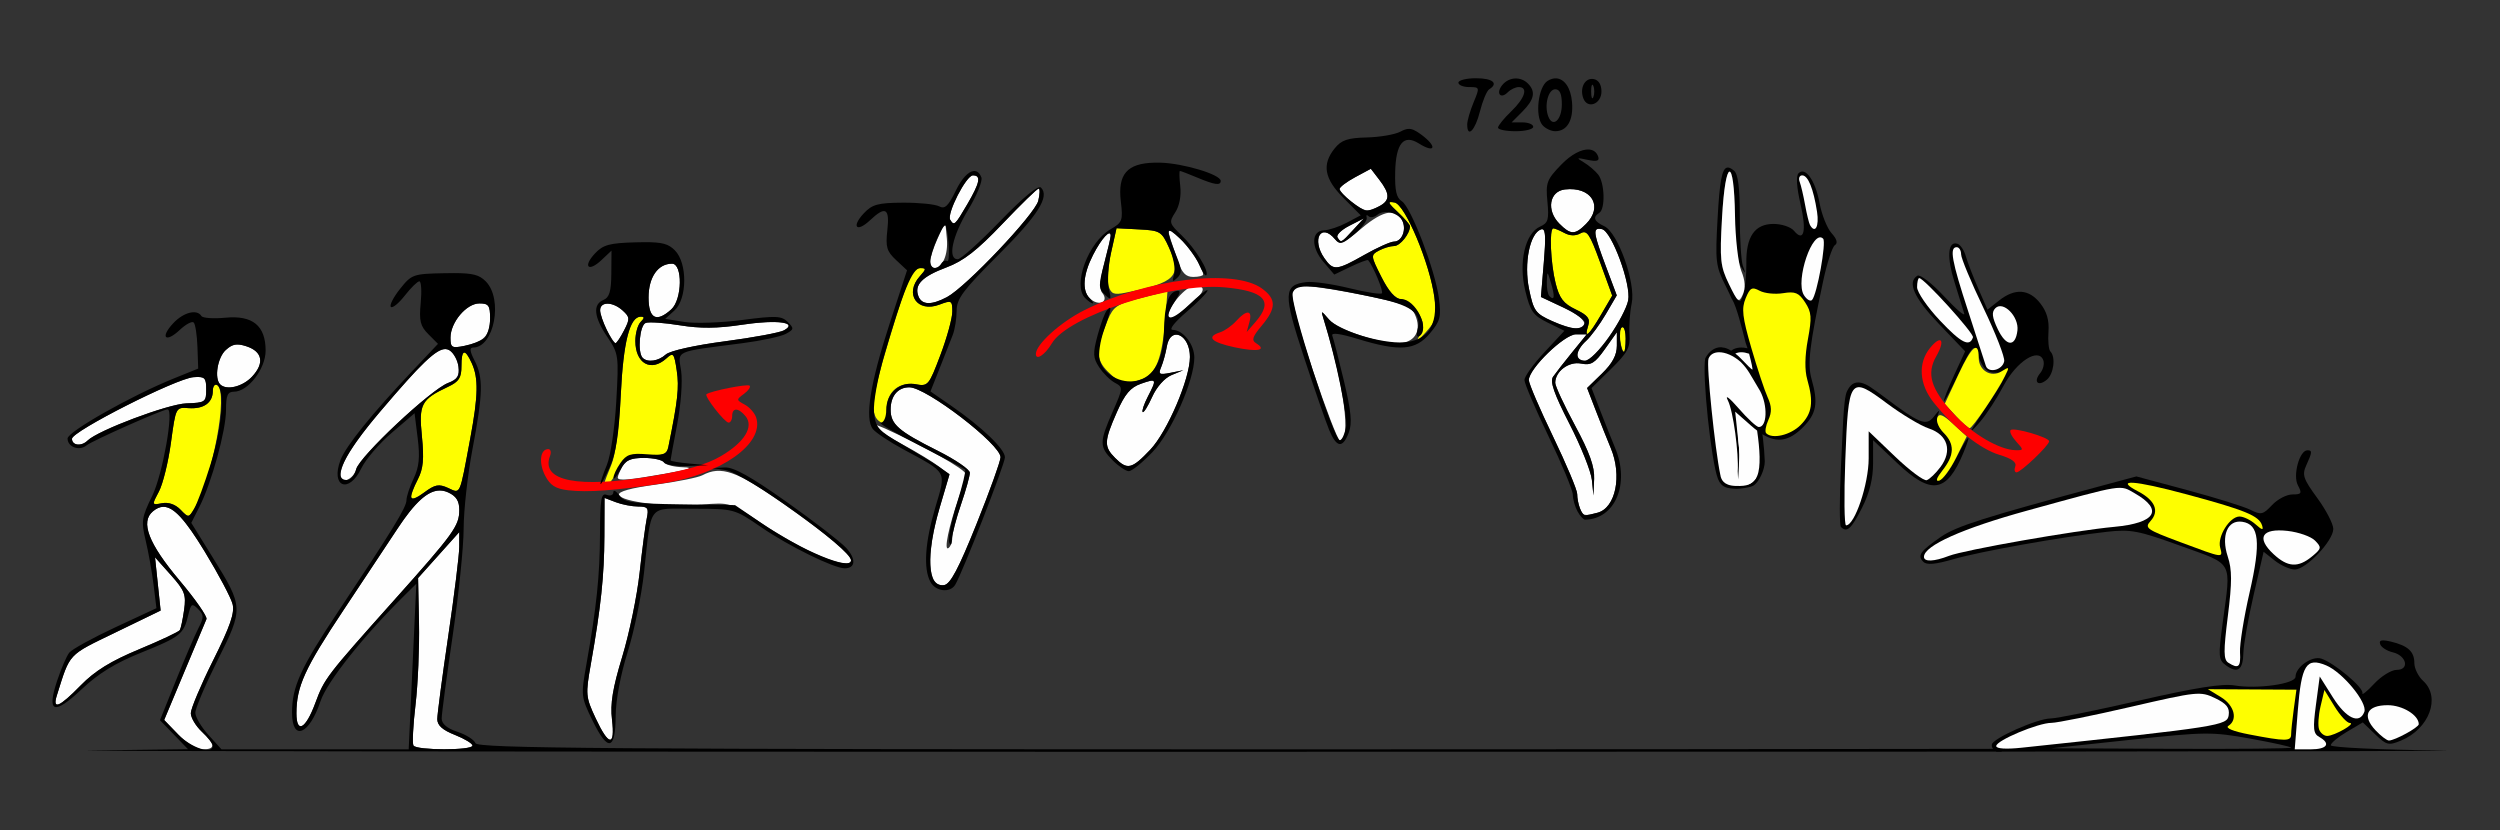 <?xml version="1.0" encoding="UTF-8" standalone="no"?>
<!-- Created with Inkscape (http://www.inkscape.org/) -->

<svg
   xmlns:dc="http://purl.org/dc/elements/1.1/"
   xmlns:cc="http://creativecommons.org/ns#"
   xmlns:rdf="http://www.w3.org/1999/02/22-rdf-syntax-ns#"
   xmlns:svg="http://www.w3.org/2000/svg"
   xmlns="http://www.w3.org/2000/svg"
   xmlns:sodipodi="http://sodipodi.sourceforge.net/DTD/sodipodi-0.dtd"
   xmlns:inkscape="http://www.inkscape.org/namespaces/inkscape"
   id="svg3592"
   version="1.1"
   inkscape:version="0.91 r13725"
   width="530.841"
   height="176.25"
   viewBox="0 0 530.841 176.25"
   sodipodi:docname="fx141503.svg">
  <rect x="0" y="0" width="530.841" height="176.25" fill="#333333" stroke="none"/>
  <defs
     id="defs3596" />
  <sodipodi:namedview
     pagecolor="#b9b9b9"
     bordercolor="#666666"
     borderopacity="1"
     objecttolerance="10"
     gridtolerance="10"
     guidetolerance="10"
     inkscape:pageopacity="0"
     inkscape:pageshadow="2"
     inkscape:window-width="1183"
     inkscape:window-height="949"
     id="namedview3594"
     showgrid="false"
     inkscape:zoom="1.0850704"
     inkscape:cx="304.84392"
     inkscape:cy="-16.860825"
     inkscape:window-x="0"
     inkscape:window-y="0"
     inkscape:window-maximized="0"
     inkscape:current-layer="svg3592" />
  <g
     id="g4316"
     transform="translate(-16.335,-1.689482e-4)">
    <path
       sodipodi:nodetypes="csscccccccsccscccscccscssssssssssccsscsscssc"
       inkscape:connector-curvature="0"
       id="path4302"
       d="m 383.098,35.58 c -1.163,0.183 -1.622,3.093 -2.049,10.652 -0.528,9.352 -0.416,10.291 1.727,14.533 0.536,1.061 0.946,1.944 1.295,2.742 0.012,0.016 0.037,0.029 0.047,0.045 0.961,1.498 2.193,6.541 2.879,9.236 0.137,0.375 0.271,0.769 0.398,1.168 -0.26,-0.06 -0.519,-0.109 -0.773,-0.135 -0.003,-2.56e-4 -0.005,-0.002 -0.008,-0.002 l -0.002,0 c -0.193,-0.019 -0.384,-0.028 -0.574,-0.025 -0.569,0.007 -1.121,0.116 -1.621,0.357 -0.177,0.085 -0.343,0.19 -0.5,0.309 -0.671,-0.404 -1.303,-0.66 -1.738,-0.66 -0.091,0 -0.201,-0.027 -0.314,-0.061 -0.018,-6.4e-4 -0.049,-0.005 -0.066,-0.006 -1.35,-0.039 -2.623,0.88 -3.377,2.361 -0.691,3.305 1.245,21.984 2.709,25.615 0.754,1.87 1.971,2.003 3.968,2.088 0.891,-0.026 2.504,-0.214 3.433,-0.618 1.304,-0.669 2.558,-3.532 2.528,-5.226 -0.047,-1.483 -0.191,-3.215 -0.398,-4.949 -0.032,-0.27 -0.076,-0.531 -0.111,-0.801 3.16,1.939 5.712,1.445 8.607,-1.459 2.887,-2.896 3.292,-5.151 1.842,-10.225 -0.916,-3.203 -0.449,-7.162 2.447,-20.783 0.822,-3.867 1.948,-7.322 2.502,-7.678 0.666,-0.427 0.426,-1.289 -0.707,-2.545 -0.942,-1.044 -2.086,-3.908 -2.543,-6.363 -0.9,-4.832 -3.02,-7.833 -4.48,-6.344 -0.551,0.562 -0.391,2.995 0.428,6.51 1.341,5.753 0.728,8.246 -1.396,5.678 -0.658,-0.795 -2.608,-1.445 -4.332,-1.445 -4.006,0 -5.874,2.731 -5.773,8.438 0.041,2.32 -0.255,5.251 -0.656,6.514 -0.699,2.199 -0.824,2.114 -2.9,-1.984 -2.001,-3.95 -2.124,-5.054 -1.604,-14.279 0.725,-12.847 2.589,-13.176 2.68,-0.473 0.038,5.384 0.522,9.569 1.238,10.703 1.17,1.854 1.172,1.854 0.508,-0.012 -0.367,-1.031 -0.662,-5.77 -0.656,-10.531 0.007,-6.066 -0.362,-8.967 -1.232,-9.691 -0.568,-0.473 -1.034,-0.715 -1.422,-0.654 z"
       style="fill:#000000" />
    <path
       inkscape:connector-curvature="0"
       id="path4300"
       d="m 431.631,51.686 c -1.722,-0.17 -1.873,3.167 -0.303,8.168 0.913,2.909 1.847,5.924 2.076,6.697 0.229,0.773 -1.684,-0.854 -4.254,-3.615 -2.569,-2.762 -5.125,-4.741 -5.678,-4.398 -2.219,1.375 -0.732,4.709 4.564,10.242 l 5.568,5.818 -2.299,4.975 c -1.264,2.737 -2.261,5.25 -2.217,5.586 0.044,0.336 1.485,-2.342 3.201,-5.951 2.493,-5.242 3.242,-6.185 3.725,-4.688 1.159,3.594 2.13,4.685 4.098,4.611 2.653,-0.1 2.531,0.474 -1.326,6.223 -1.819,2.711 -3.546,5.389 -3.84,5.953 -0.294,0.564 0.547,-0.24 1.869,-1.787 1.323,-1.547 3.546,-4.963 4.941,-7.592 2.735,-5.153 7.4,-8.173 8.438,-5.461 0.285,0.746 -0.01,1.994 -0.654,2.773 -1.528,1.846 -0.435,2.925 1.408,1.391 1.471,-1.225 1.929,-4.825 0.762,-5.996 -0.365,-0.366 -0.549,-2.245 -0.41,-4.176 0.176,-2.449 -0.351,-4.279 -1.742,-6.053 -2.394,-3.053 -5.374,-3.257 -8.744,-0.598 l -2.465,1.945 -1.973,-4.523 c -1.085,-2.488 -2.264,-5.551 -2.619,-6.807 -0.355,-1.255 -1.147,-2.451 -1.762,-2.656 -0.129,-0.043 -0.25,-0.071 -0.365,-0.082 z"
       style="fill:#000000" />
    <path
       inkscape:connector-curvature="0"
       id="path4298"
       d="m 411.059,81.213 c -1.459,-0.096 -2.11,1.031 -2.521,1.826 -0.432,0.836 -0.642,3.13 -0.83,6.162 l -0.482,10.094 c -0.315,6.608 -0.309,12.28 0.014,12.604 1.263,1.267 2.202,0.413 4.465,-4.066 1.613,-3.193 2.354,-6.183 2.354,-9.512 l 0,-4.855 5.084,4.824 c 7.286,6.912 10.568,6.392 14.137,-2.242 1.925,-4.658 0.984,-3.838 -1.738,1.514 -1.134,2.229 -2.667,4.241 -3.406,4.471 -0.877,0.273 -0.633,-0.488 0.701,-2.189 2.534,-3.231 2.592,-5.557 0.197,-7.959 -1.127,-1.131 -1.626,-2.502 -1.277,-3.516 0.511,-1.484 0.426,-1.473 -0.795,0.098 -1.618,2.081 -2.999,1.529 -10.65,-4.256 -1.116,-0.844 -2.181,-1.592 -3.111,-2.211 -0.859,-0.511 -1.565,-0.747 -2.139,-0.785 z"
       style="fill:#000000" />
    <path
       inkscape:connector-curvature="0"
       id="path4291"
       d="m 506.281,95.613 c -1.676,0 -3.135,5.337 -2.027,7.414 0.924,1.731 0.789,1.961 -1.16,1.961 -1.214,0 -3.157,1.014 -4.318,2.254 -1.919,2.049 -2.338,2.141 -4.602,1.006 -1.37,-0.687 -7.377,-2.563 -13.35,-4.168 l -10.859,-2.918 -6.898,1.855 c -25.573,6.877 -31.36,8.716 -34.666,11.014 -4.371,3.038 -4.996,3.933 -3.676,5.258 0.724,0.726 2.542,0.567 6.414,-0.559 5.661,-1.646 22.903,-4.721 32.553,-5.807 5.084,-0.572 6.661,-0.273 15.643,2.979 11.425,4.136 10.756,2.921 8.963,16.287 -0.965,7.191 -0.911,7.913 0.664,9.068 2.495,1.83 3.647,1.024 3.725,-2.602 0.038,-1.76 1.02,-7.317 2.182,-12.348 l 2.111,-9.146 2.385,1.881 c 1.311,1.035 3.223,1.883 4.25,1.883 2.385,0 8.162,-6.096 8.162,-8.613 0,-1.054 -1.528,-4.006 -3.395,-6.557 -2.988,-4.084 -3.267,-4.915 -2.336,-6.965 1.273,-2.803 1.301,-3.178 0.236,-3.178 z"
       style="fill:#000000" />
    <path
       style="fill:#000000"
       d="M 506.014 135.973 C 505.385 135.979 505.213 136.239 505.393 136.779 C 505.61 137.432 506.805 138.207 508.049 138.502 C 511.016 139.205 511.702 142.238 508.895 142.238 C 507.778 142.238 505.621 143.571 504.102 145.203 C 502.582 146.835 501.468 147.726 501.625 147.184 C 501.956 146.039 495.611 140.715 492.881 139.846 C 490.888 139.211 487.424 141.659 487.424 143.701 C 487.424 145.203 479.311 146.362 474.504 145.547 C 471.9 145.106 466.259 145.996 454.268 148.742 C 445.124 150.836 436.659 152.551 435.457 152.551 C 432.595 152.551 422.938 156.849 422.938 158.123 C 422.915 158.238 422.825 159.047 423.961 159.596 C 484.213 159.553 528.216 159.466 518.029 159.348 C 505.307 159.2 494.9 158.708 494.9 158.252 C 494.9 157.796 496.432 156.516 498.305 155.408 L 501.709 153.393 L 504.334 155.916 C 506.758 158.246 507.18 158.347 509.84 157.242 C 515.832 154.753 518.321 148.027 514.525 144.582 C 513.497 143.649 512.654 141.947 512.654 140.801 C 512.654 138.344 511.303 137.107 507.658 136.232 C 506.931 136.058 506.391 135.969 506.014 135.973 z M 468.018 155.773 C 471.367 155.741 473.747 156.105 477.844 156.842 C 482.598 157.696 486.488 158.557 486.488 158.754 C 486.488 158.951 475.028 159.06 461.021 158.998 L 435.555 158.885 L 452.377 157.088 C 460.35 156.236 464.668 155.806 468.018 155.773 z "
       transform="translate(16.335,1.689482e-4)"
       id="path4259" />
    <path
       sodipodi:nodetypes="scsscscccsccc"
       inkscape:connector-curvature="0"
       id="path4222"
       d="m 386.053,74.795 c -0.47,0.006 -0.893,0.102 -1.25,0.285 0.421,0.324 0.833,0.675 1.197,1.064 1.207,1.289 2.298,2.344 2.424,2.344 0.123,0 -0.192,-1.52 -0.693,-3.383 -0.593,-0.201 -1.164,-0.317 -1.678,-0.311 z m -1.279,12.615 0.969,9.11 c 0.173,1.684 0.186,3.253 0.104,4.858 -0.166,2.181 2.646,1.928 3.599,-0.309 0.818,-1.92 0.556,-5.714 -0.011,-9.636 -0.394,-0.297 -0.795,-0.618 -1.211,-0.984 z"
       style="fill:#fefefe" />
    <path
       sodipodi:nodetypes="scssssssssssscsscccccssscccsscssssssccsssssssssscccsssssssscssssssssssssssssssscsssssscssscsssscssssscsscssssssscssssssssssssssssscssssssssssssscsssssssssssssssssssssssscsssssssssssssssssssscssssssssssscssscsccsscsssssssssscsssssssssssscsssssssssscsscsscc"
       style="fill:#fefefe"
       d="m 54.204,155.996 -3.012,-3.117 4.285,-10.242 c 2.357,-5.633 4.469,-10.664 4.693,-11.18 0.225,-0.516 -2.351,-4.216 -5.724,-8.223 -6.585,-7.823 -8.35,-12.407 -5.645,-14.659 2.938,-2.446 5.535,-0.428 11.013,8.559 2.916,4.784 5.576,9.803 5.912,11.153 0.462,1.861 -0.537,4.746 -4.133,11.936 -2.609,5.215 -4.743,10.259 -4.743,11.21 0,0.951 1.051,2.719 2.336,3.93 2.905,2.738 2.955,3.75 0.183,3.75 -1.212,0 -3.469,-1.362 -5.165,-3.117 z m 49.922,2.311 c -0.273,-0.443 -0.076,-4.346 0.439,-8.672 0.514,-4.326 0.847,-12.149 0.74,-17.384 l -0.195,-9.518 4.375,-4.881 4.375,-4.881 -0.008,3.148 c -0.005,1.732 -1.056,10.247 -2.336,18.924 -1.281,8.677 -2.328,16.621 -2.328,17.654 0,1.321 1.11,2.315 3.738,3.351 2.056,0.81 3.738,1.831 3.738,2.268 0,1.045 -11.891,1.035 -12.536,-0.011 z m 38.682,-5.804 c -2.111,-4.521 -2.157,-5.04 -1.016,-11.484 2.129,-12.019 2.845,-18.776 2.877,-27.117 l 0.031,-8.18 2.397,0.914 c 1.319,0.503 3.455,0.914 4.747,0.914 2.07,0 2.286,0.307 1.815,2.578 -0.294,1.418 -0.974,6.586 -1.51,11.484 -0.536,4.898 -2.194,12.914 -3.684,17.812 -2.046,6.727 -2.579,9.996 -2.181,13.359 0.689,5.812 -0.683,5.701 -3.476,-0.282 z M 79.279,151.451 c 0,-5.665 1.764,-9.534 9.968,-21.869 4.459,-6.703 9.612,-14.474 11.452,-17.269 4.569,-6.939 7.686,-9.179 10.795,-7.758 1.709,0.781 2.363,1.807 2.363,3.704 0,3.411 -1.111,4.948 -13.972,19.334 -14.285,15.979 -14.673,16.486 -16.606,21.708 -2.045,5.525 -4.001,6.576 -4.001,2.15 z m -50.864,-3.822 c 2.851,-9.058 2.224,-8.386 12.421,-13.329 l 9.607,-4.657 -0.596,-5.655 -0.596,-5.655 3.347,3.75 c 2.957,3.313 3.287,4.177 2.83,7.411 -0.284,2.013 -0.696,3.95 -0.914,4.304 -0.218,0.354 -4.112,2.189 -8.652,4.077 -6.008,2.498 -9.379,4.58 -12.381,7.649 -4.565,4.666 -6.069,5.292 -5.067,2.107 z M 214.445,122.992 c -1.11,-2.901 -0.588,-8.426 1.447,-15.311 l 2.039,-6.901 -2.27,-1.744 c -1.248,-0.959 -4.674,-3.039 -7.612,-4.621 -5.579,-3.005 -8.325,-5.483 -3.807,-3.436 8.477,3.842 17.093,8.695 17.093,9.628 0,0.596 -0.651,2.929 -1.446,5.185 -2.077,5.89 -3.177,11.213 -2.191,10.602 0.458,-0.284 0.834,-1.27 0.834,-2.19 0,-0.92 0.841,-4.125 1.869,-7.123 1.028,-2.997 1.869,-6.011 1.869,-6.697 0,-0.686 -3.049,-2.776 -6.776,-4.645 -8.424,-4.223 -10.047,-5.641 -10.047,-8.772 0,-2.902 1.537,-4.73 3.977,-4.73 3.598,0 19.408,12.136 19.362,14.863 -0.014,0.849 -2.314,7.239 -5.111,14.2 -3.799,9.456 -5.535,12.728 -6.865,12.94 -0.985,0.157 -2.041,-0.4 -2.365,-1.249 z m -25.593,-5.659 c -2.702,-1.238 -7.736,-4.151 -11.186,-6.473 -6.189,-4.165 -6.356,-4.215 -12.377,-3.711 -7.208,0.603 -17.016,-0.557 -17.518,-2.073 -0.23,-0.694 2.528,-1.459 7.867,-2.183 4.522,-0.613 8.951,-1.503 9.844,-1.979 3.923,-2.089 7.284,-0.928 16.895,5.837 9.936,6.994 14.66,10.933 14.66,12.224 0,1.313 -3.085,0.694 -8.184,-1.643 z m 162.957,-9.39 c -0.312,-0.816 -0.571,-2.187 -0.576,-3.047 -0.005,-0.86 -2.318,-6.357 -5.14,-12.216 -2.822,-5.858 -5.132,-11.247 -5.132,-11.974 0,-2.402 7.536,-9.718 10.011,-9.718 l 2.296,0 -3.116,3.832 c -1.714,2.108 -3.536,4.445 -4.05,5.194 -0.689,1.003 0.232,3.635 3.496,9.996 2.437,4.749 4.577,10.111 4.757,11.916 l 0.327,3.281 0.15,-3.525 c 0.11,-2.585 -0.972,-5.604 -4.056,-11.327 -2.313,-4.291 -4.206,-8.367 -4.206,-9.058 0,-2.461 2.901,-4.618 5.509,-4.095 2.089,0.419 2.91,-0.083 5.035,-3.08 l 2.54,-3.581 0,2.852 c 0,2.009 -0.933,3.759 -3.159,5.923 l -3.159,3.071 1.872,4.847 c 1.03,2.666 2.451,6.232 3.159,7.926 2.437,5.83 1.04,12.671 -2.799,13.704 -2.883,0.776 -3.132,0.715 -3.758,-0.922 z m -263.184,-6.894 c 0,-2.563 2.61,-6.798 8.375,-13.587 9.901,-11.661 12.864,-14.281 14.785,-13.075 0.884,0.555 1.74,2.127 1.903,3.492 0.234,1.965 -0.227,2.682 -2.209,3.438 -3.675,1.402 -18.841,15.638 -19.511,18.314 -0.537,2.147 -3.342,3.337 -3.342,1.417 z m 58.879,0.346 c 0,-0.292 0.435,-1.346 0.967,-2.344 0.703,-1.318 1.965,-1.813 4.618,-1.813 2.008,0 3.91,0.422 4.228,0.938 0.318,0.516 2.13,0.983 4.027,1.039 2.475,0.072 1.47,0.449 -3.56,1.335 -8.015,1.411 -10.28,1.597 -10.28,0.846 z M 253.111,97.238 c -2.394,-2.401 -2.351,-3.54 0.359,-9.687 1.718,-3.898 2.894,-5.286 5.14,-6.072 3.358,-1.174 3.416,-1.062 1.442,2.768 -0.809,1.569 -1.295,3.029 -1.081,3.244 0.214,0.215 1.119,-1.231 2.01,-3.213 0.954,-2.122 2.647,-4.027 4.118,-4.634 l 2.498,-1.03 -2.724,0.546 c -2.404,0.481 -2.635,0.336 -1.971,-1.235 0.414,-0.98 0.952,-2.941 1.194,-4.359 0.76,-4.441 4.902,-2.545 4.902,2.243 0,4.644 -4.798,15.857 -8.42,19.676 -3.928,4.142 -4.866,4.362 -7.468,1.753 z M 31.616,93.164 c 0,-1.587 22.146,-12.811 25.798,-13.075 2.426,-0.175 2.706,0.095 2.706,2.613 0,2.682 -0.189,2.814 -4.206,2.949 -3.898,0.131 -18.807,5.741 -20.981,7.895 -1.311,1.299 -3.318,1.068 -3.318,-0.382 z M 295.113,78.674 c -3.092,-9.232 -4.713,-15.463 -4.303,-16.535 0.567,-1.482 1.337,-1.637 5.545,-1.115 2.688,0.333 8.242,1.343 12.343,2.244 6.583,1.446 7.559,1.933 8.338,4.155 1.097,3.129 -0.539,5.441 -3.849,5.441 -4.235,0 -12.857,-2.946 -14.64,-5.002 -1.746,-2.013 -1.755,-2.013 -1.151,-0.064 4.351,14.038 5.903,25.691 3.421,25.691 -0.409,0 -2.976,-6.666 -5.704,-14.814 z M 63.08,81.613 c -1.281,-1.285 -0.559,-5.705 1.192,-7.295 1.421,-1.29 2.384,-1.458 4.439,-0.771 3.379,1.129 3.815,3.578 1.144,6.43 -2.015,2.152 -5.437,2.978 -6.775,1.635 z m 89.72,-5.625 c -1.143,-1.146 -0.65,-6.924 0.633,-7.417 0.691,-0.266 3.95,-0.042 7.243,0.497 4.31,0.706 7.984,0.678 13.115,-0.1 7.526,-1.142 12.093,-0.553 9.042,1.165 -0.873,0.492 -6.549,1.546 -12.613,2.344 -6.379,0.839 -11.65,2.017 -12.506,2.793 -1.566,1.422 -3.876,1.759 -4.914,0.718 z m 198.442,-0.636 c 0,-0.694 0.837,-2.021 1.861,-2.95 1.023,-0.929 2.911,-3.488 4.196,-5.686 l 2.335,-3.996 -2.326,-6.2 c -2.732,-7.28 -2.836,-8.272 -0.824,-7.866 2.072,0.418 6.239,11.729 5.575,15.134 -0.73,3.747 -7.217,12.8 -9.181,12.814 -0.9,0.006 -1.636,-0.556 -1.636,-1.25 z M 111.989,71.701 c 0,-3.267 3.384,-7.275 6.143,-7.275 1.954,0 2.269,0.439 2.269,3.166 0,3.631 -1.292,5.015 -5.463,5.851 -2.677,0.537 -2.948,0.376 -2.948,-1.743 z m 33.202,-1.603 c -0.784,-1.521 -1.426,-3.42 -1.426,-4.219 0,-1.898 2.675,-1.86 4.798,0.067 1.524,1.384 1.55,1.762 0.283,4.219 -0.765,1.484 -1.58,2.699 -1.81,2.699 -0.231,0 -1.061,-1.245 -1.845,-2.766 z M 345.949,68.194 c -3.591,-1.612 -3.971,-2.137 -4.938,-6.807 -1.132,-5.468 0.16,-11.894 2.549,-12.681 0.939,-0.309 1.065,1.196 0.584,6.979 l -0.613,7.373 4.811,2.26 c 4.548,2.137 5.759,4.045 2.821,4.443 -0.728,0.099 -3.075,-0.607 -5.215,-1.568 z m -81.623,-0.931 c 0,-2.115 3.85,-6.588 5.671,-6.588 2.381,0 2.282,1.129 -0.297,3.397 -4.26,3.745 -5.374,4.406 -5.374,3.191 z M 154.045,63.165 c 0,-4.294 2,-7.177 4.98,-7.177 2.294,0 2.179,7.587 -0.147,9.698 -3.162,2.87 -4.833,1.998 -4.833,-2.522 z m 57.299,-0.273 c -0.926,-2.42 0.787,-4.179 5.95,-6.11 3.632,-1.359 6.498,-3.589 11.899,-9.261 3.913,-4.109 7.366,-7.47 7.674,-7.47 0.307,0 0.278,1.16 -0.066,2.578 -0.689,2.841 -15.358,18.318 -19.391,20.458 -3.315,1.759 -5.343,1.694 -6.066,-0.195 z m 36.346,0.409 c -1.643,-1.648 -1.373,-5.018 0.734,-9.161 1.78,-3.501 3.764,-5.657 3.741,-4.066 -0.007,0.417 -0.62,3.055 -1.365,5.863 -0.871,3.283 -1.037,5.488 -0.464,6.18 1.652,1.997 -0.759,3.076 -2.645,1.184 z m 18.691,-8.016 c -2.593,-7.559 -2.595,-7.506 0.232,-4.922 2.28,2.084 5.19,6.526 5.19,7.922 0,0.283 -0.948,0.515 -2.108,0.515 -1.598,0 -2.399,-0.85 -3.314,-3.516 z m -52.523,0.204 c 0,-0.79 0.718,-3.005 1.595,-4.922 l 1.595,-3.486 0.335,3.581 c 0.318,3.4 -0.918,6.263 -2.704,6.263 -0.451,0 -0.82,-0.646 -0.82,-1.436 z m 83.698,-0.647 c -2.8,-4.011 -0.732,-7.655 2.279,-4.015 1.001,1.21 1.779,0.88 5.701,-2.414 4.628,-3.887 7.517,-4.318 8.674,-1.296 0.728,1.904 -0.289,4.183 -1.868,4.183 -0.724,0 -3.552,1.266 -6.284,2.812 -5.944,3.365 -6.621,3.423 -8.502,0.729 z m 2.775,-4.439 c -0.304,-0.494 0.828,-1.602 2.515,-2.463 l 3.068,-1.565 -2.266,2.463 c -2.565,2.788 -2.564,2.788 -3.317,1.565 z m 47.115,-2.909 c -2.803,-2.812 -2.143,-6.882 1.179,-7.267 5.639,-0.653 8.226,3.571 4.485,7.323 -2.353,2.361 -3.263,2.351 -5.664,-0.057 z M 218.102,46.674 c -0.785,-1.274 3.386,-9.436 4.821,-9.436 1.797,0 1.497,1.529 -1.21,6.161 -2.599,4.449 -2.785,4.617 -3.612,3.275 z m 85.135,-3.879 c -1.354,-1.069 -2.462,-2.268 -2.462,-2.665 0,-0.397 1.494,-1.527 3.321,-2.51 l 3.321,-1.788 1.799,2.344 c 2.289,2.983 2.297,4.376 0.033,5.592 -2.518,1.352 -3.205,1.241 -6.01,-0.973 z"
       id="path3612"
       inkscape:connector-curvature="0" />
    <path
       sodipodi:nodetypes="scssssssssssssssssscssssssssssccssssscssscsccscssccscssssssssssssssssssssscsscscsssc"
       style="fill:#fefe00"
       d="m 54.655,108.215 c -1.076,-1.113 -2.555,-1.627 -3.924,-1.364 -2.18,0.418 -2.185,0.399 -0.654,-2.486 0.849,-1.599 2.002,-6.283 2.562,-10.408 1.017,-7.486 1.023,-7.5 3.727,-7.299 3.209,0.238 5.156,-1.141 5.156,-3.652 0,-0.999 0.421,-1.555 0.935,-1.236 2.422,1.502 -0.99,19.748 -4.919,26.303 -1.136,1.895 -1.185,1.898 -2.883,0.143 z m 48.923,-2.558 c 0,-0.557 0.668,-2.309 1.485,-3.893 1.145,-2.221 1.342,-4.308 0.861,-9.116 -0.686,-6.855 -0.171,-7.825 5.598,-10.545 2.267,-1.068 2.802,-1.9 2.795,-4.343 -0.011,-3.639 0.733,-3.854 2.195,-0.634 1.44,3.17 1.367,6.872 -0.311,15.893 -2.321,12.477 -2.03,11.822 -4.712,10.596 -1.982,-0.906 -2.778,-0.752 -5.129,0.991 -1.53,1.135 -2.782,1.608 -2.782,1.051 z m 41.121,-3.148 c 0,-0.195 0.654,-1.924 1.453,-3.842 0.893,-2.145 1.663,-7.873 1.998,-14.88 0.536,-11.196 1.907,-16.549 4.237,-16.549 0.827,0 0.821,0.277 -0.024,1.125 -0.617,0.619 -1.121,2.433 -1.121,4.031 0,4.797 3.327,6.669 6.59,3.707 1.477,-1.341 1.642,-1.145 2.206,2.628 0.528,3.532 0.222,6.297 -1.787,16.165 -0.318,1.561 -1.132,1.875 -4.863,1.875 -4.138,0 -4.589,0.232 -5.884,3.027 -1.161,2.506 -2.804,4.096 -2.804,2.713 z m 58.645,-12.846 c -2.388,-1.395 -2.05,-4.878 1.664,-17.17 4.019,-13.3 5.011,-15.568 6.808,-15.568 1.185,0 1.162,0.26 -0.15,1.714 -3.376,3.742 -0.579,7.829 4.136,6.044 2.589,-0.98 2.73,-0.905 2.745,1.463 0.008,1.373 -1.125,5.515 -2.519,9.205 -2.477,6.557 -2.6,6.698 -5.401,6.242 -3.816,-0.621 -6.509,2.213 -5.921,6.232 0.229,1.567 0.385,2.837 0.345,2.821 -0.039,-0.016 -0.808,-0.459 -1.707,-0.984 z m 48.218,-10.768 c -2.596,-2.604 -2.594,-4.752 0.007,-10.996 1.175,-2.822 1.981,-3.354 6.997,-4.621 l 5.668,-1.432 -0.498,6.212 c -0.636,7.928 -1.934,11.308 -4.757,12.384 -3.488,1.33 -4.827,1.051 -7.417,-1.547 z m 108.792,-6.523 c -0.248,-1.301 -0.087,-2.592 0.358,-2.868 0.445,-0.276 0.809,0.789 0.809,2.366 0,3.48 -0.555,3.719 -1.168,0.502 z M 317.779,71.211 c 1.018,-1.776 0.983,-2.539 -0.215,-4.688 -0.787,-1.412 -2.372,-2.702 -3.521,-2.869 -1.423,-0.206 -2.83,-1.767 -4.407,-4.889 -2.258,-4.47 -2.271,-4.612 -0.51,-5.557 0.994,-0.534 2.451,-0.97 3.237,-0.97 1.262,0 3.365,-2.626 3.365,-4.202 0,-0.316 -1.157,-1.657 -2.57,-2.98 -2.198,-2.057 -2.3,-2.354 -0.701,-2.054 2.246,0.421 7.507,12.984 8.463,20.208 0.549,4.15 0.354,4.917 -1.872,7.376 -1.792,1.98 -2.146,2.154 -1.268,0.624 z m 35.795,-2.085 c 0.465,-1.47 -0.097,-2.19 -2.664,-3.418 -2.604,-1.246 -3.455,-2.36 -4.264,-5.584 -1.069,-4.259 -1.375,-11.635 -0.482,-11.635 0.291,0 1.348,0.44 2.349,0.977 1.182,0.635 2.381,0.662 3.42,0.079 1.376,-0.772 1.96,0.093 4.168,6.166 l 2.567,7.064 -2.4,4.107 c -2.557,4.376 -3.658,5.295 -2.693,2.245 z m -101.836,-8.36 c -0.345,-1.089 -0.108,-4.304 0.525,-7.143 l 1.152,-5.162 4.751,0.248 c 4.532,0.236 4.827,0.416 6.408,3.906 2.744,6.058 1.442,7.394 -9.317,9.552 -2.398,0.481 -2.999,0.242 -3.519,-1.401 z"
       id="path3608"
       inkscape:connector-curvature="0" />
    <path
       sodipodi:nodetypes="sssssssssssssssscsssssssscssscc"
       style="fill:#fe0000"
       d="m 136.984,104.104 c -2.703,-0.322 -3.829,-1.037 -4.9,-3.114 -1.403,-2.721 -1.059,-5.627 0.666,-5.627 0.514,0 0.681,0.663 0.371,1.474 -2.033,5.315 5.9,6.891 21.551,4.282 7.395,-1.233 11.703,-2.483 14.771,-4.287 4.998,-2.938 7.025,-6.25 5.186,-8.473 -1.511,-1.826 -2.827,-1.839 -2.827,-0.028 0,0.773 -0.341,1.406 -0.759,1.406 -0.832,0 -5.208,-5.615 -4.697,-6.027 0.853,-0.688 8.731,-2.25 9.163,-1.817 0.273,0.274 -0.274,1.062 -1.215,1.753 -1.647,1.208 -1.64,1.293 0.172,2.266 1.036,0.556 2.135,1.807 2.443,2.779 1.742,5.506 -7.481,12.051 -19.592,13.904 -10.201,1.561 -16.169,2.003 -20.332,1.508 z m 99.304,-28.935 c 0,-2.041 5.215,-6.757 10.28,-9.298 13.291,-6.666 31.817,-8.928 37.726,-4.608 3.076,2.249 3.069,4.168 -0.029,7.862 -2,2.384 -2.235,3.126 -1.195,3.771 2.403,1.49 0.249,1.887 -4.59,0.846 -4.978,-1.071 -6.085,-2.222 -3.063,-3.184 0.96,-0.306 2.497,-1.389 3.416,-2.407 2.223,-2.464 3.511,-2.345 2.796,0.258 l -0.58,2.109 1.919,-2.213 c 3.818,-4.405 1.91,-6.507 -6.619,-7.289 -11.374,-1.044 -33.229,6.052 -36.678,11.909 -1.416,2.404 -3.383,3.709 -3.383,2.243 z"
       id="path3606"
       inkscape:connector-curvature="0" />
    <path
       id="path3604"
       d="m 329.746,16.613 c -2.056,0 -3.738,0.422 -3.738,0.938 0,0.516 1.03,0.938 2.289,0.938 2.249,0 2.264,0.057 0.934,3.252 -0.745,1.788 -1.354,3.898 -1.354,4.688 0,2.983 1.689,1.271 2.693,-2.729 0.575,-2.29 1.464,-4.423 1.979,-4.742 2.038,-1.263 0.746,-2.344 -2.803,-2.344 z m 17.021,0.025 c -0.58,-0.028 -1.199,0.144 -1.834,0.543 -1.967,1.236 -2.706,7.417 -1.115,9.34 0.61,0.737 1.848,1.342 2.75,1.342 2.536,0 3.889,-2.339 3.566,-6.168 -0.259,-3.073 -1.629,-4.972 -3.367,-5.057 z m -8.76,0.027 c -0.99,0.055 -1.963,0.52 -2.672,1.377 -1.434,1.733 -0.405,3.119 1.154,1.555 0.608,-0.61 1.654,-1.109 2.322,-1.109 2.066,0 1.346,2.335 -1.59,5.156 -1.542,1.482 -2.803,3.038 -2.803,3.457 0,0.419 1.682,0.762 3.738,0.762 2.056,0 3.738,-0.422 3.738,-0.938 0,-0.516 -1.033,-0.938 -2.295,-0.938 l -2.293,0 2.293,-2.301 c 2.533,-2.541 2.871,-4.247 1.174,-5.949 -0.772,-0.774 -1.778,-1.128 -2.768,-1.072 z m 16.396,0.088 c -1.653,-0.04 -2.66,2.063 -1.863,4.146 0.891,2.33 3.842,1.198 3.842,-1.475 0,-1.464 -0.604,-2.435 -1.639,-2.635 -0.116,-0.022 -0.23,-0.034 -0.34,-0.037 z m 0.076,1.23 c 0.056,0.021 0.119,0.108 0.184,0.27 0.259,0.645 0.259,1.699 0,2.344 -0.259,0.645 -0.471,0.117 -0.471,-1.172 0,-0.967 0.118,-1.505 0.287,-1.441 z m -7.912,0.973 c 0.973,0 1.402,0.981 1.402,3.203 0,3.324 -1.929,5.046 -2.877,2.568 -0.897,-2.345 -0.022,-5.771 1.475,-5.771 z m -31.26,8.42 c -0.485,0.042 -0.99,0.24 -1.623,0.58 -1.133,0.608 -4.337,1.161 -7.119,1.23 -4.085,0.102 -5.398,0.549 -6.826,2.318 -2.759,3.418 -2.221,6.438 1.881,10.553 l 3.65,3.66 -2.949,1.561 c -1.622,0.858 -3.79,1.587 -4.818,1.619 -2.76,0.087 -2.836,3.59 -0.145,6.729 l 2.291,2.674 3.482,-1.666 c 1.915,-0.916 3.585,-1.542 3.713,-1.391 1.075,1.268 3.307,6.648 2.92,7.037 -0.271,0.271 -3.405,-0.222 -6.965,-1.098 -3.56,-0.875 -7.639,-1.454 -9.062,-1.285 -4.912,0.584 -4.971,2.436 -0.525,15.949 2.245,6.823 4.66,13.792 5.367,15.49 1.567,3.761 2.86,3.923 4.15,0.518 0.753,-1.987 0.516,-4.488 -1.041,-11.016 -1.108,-4.645 -2.213,-8.942 -2.455,-9.549 -0.29,-0.728 1.565,-0.49 5.457,0.697 8.843,2.698 12.216,2.436 15.254,-1.186 2.228,-2.656 2.448,-3.515 1.92,-7.508 -0.782,-5.916 -5.926,-19.345 -7.877,-20.566 -1.154,-0.722 -1.5,-2.264 -1.404,-6.25 0.145,-6.037 1.799,-8.034 4.996,-6.031 3.597,2.254 3.984,0.652 0.463,-1.918 -1.178,-0.86 -1.926,-1.223 -2.734,-1.152 z m 38.426,4.371 c -1.561,-0.106 -3.759,1.013 -5.883,3.207 -3.092,3.194 -3.331,3.832 -2.943,7.879 0.363,3.788 0.149,4.524 -1.529,5.264 -3.207,1.414 -4.646,7.603 -3.174,13.646 1.071,4.396 1.668,5.243 4.768,6.762 l 3.543,1.736 -4.244,4.551 c -2.334,2.503 -4.244,5.157 -4.244,5.895 0,0.738 2.308,6.134 5.131,11.992 2.822,5.858 5.136,11.417 5.141,12.354 0.005,0.936 0.444,2.518 0.977,3.516 0.532,0.997 1.267,1.808 1.635,1.801 6.386,-0.122 9.548,-7.637 6.391,-15.189 -0.708,-1.693 -2.128,-5.256 -3.156,-7.918 l -1.869,-4.84 4.143,-4.066 c 3.518,-3.454 4.107,-4.561 3.914,-7.348 -0.125,-1.805 0.086,-4.758 0.469,-6.562 0.912,-4.3 -2.904,-15.038 -5.826,-16.395 -2.172,-1.008 -2.516,-1.922 -1.061,-2.824 1.322,-0.819 1.163,-6.388 -0.232,-8.143 -0.643,-0.808 -2.009,-1.97 -3.037,-2.582 -1.671,-0.995 -1.589,-1.052 0.791,-0.543 1.939,0.414 2.554,0.239 2.264,-0.645 -0.321,-0.979 -1.029,-1.483 -1.965,-1.547 z m -92.266,2.793 c -5.848,0.136 -7.82,2.476 -7.141,8.227 0.479,4.053 0.327,4.468 -2.162,5.9 -4.751,2.735 -8.138,11.896 -5.41,14.633 0.617,0.619 1.331,1.125 1.588,1.125 0.257,0 -0.037,-0.506 -0.654,-1.125 -1.643,-1.648 -1.373,-5.019 0.734,-9.162 1.78,-3.501 3.765,-5.655 3.742,-4.064 -0.006,0.417 -0.626,3.075 -1.377,5.906 -1.229,4.633 -1.216,5.29 0.127,6.562 1.353,1.282 1.434,1.163 0.865,-1.268 -0.345,-1.475 -0.12,-4.962 0.502,-7.748 l 1.131,-5.066 4.752,0.248 c 4.532,0.236 4.827,0.417 6.408,3.906 0.934,2.061 1.399,4.517 1.066,5.625 -0.484,1.612 -0.368,1.753 0.648,0.781 1.023,-0.977 1.027,-1.716 0.025,-4.219 -2.582,-6.45 -2.499,-7.011 0.613,-4.096 1.578,1.479 3.377,3.919 3.998,5.422 0.621,1.503 1.313,2.547 1.539,2.32 0.739,-0.741 -2.304,-5.684 -5.195,-8.441 -2.682,-2.557 -2.753,-2.814 -1.381,-4.914 0.873,-1.337 1.295,-3.523 1.064,-5.506 -0.21,-1.808 -0.243,-3.287 -0.072,-3.287 0.17,0 1.819,0.633 3.664,1.406 3.74,1.568 4.998,1.745 4.992,0.703 -0.007,-1.351 -7.981,-3.751 -12.848,-3.867 -0.425,-0.01 -0.831,-0.011 -1.221,-0.002 z m 45.947,1.291 1.799,2.344 c 2.289,2.983 2.298,4.376 0.033,5.592 -0.994,0.534 -2.199,0.971 -2.678,0.971 -1.155,0 -5.795,-3.689 -5.795,-4.607 0,-0.397 1.494,-1.526 3.32,-2.51 l 3.32,-1.789 z m -84.318,0.484 c -1.13,0.094 -2.548,1.555 -3.805,4.15 -1.602,3.308 -2.329,3.997 -3.535,3.35 -0.835,-0.448 -4.309,-0.799 -7.719,-0.779 -5.299,0.031 -6.506,0.361 -8.295,2.271 -2.689,2.872 -1.526,4.154 1.328,1.465 3.295,-3.105 4.206,-2.58 3.678,2.121 -0.4,3.556 -0.131,4.471 1.859,6.328 l 2.326,2.172 -3.674,11.25 c -4.178,12.794 -5.366,20.309 -3.559,22.494 0.653,0.789 3.55,2.712 6.438,4.273 9.482,5.127 9.121,4.47 6.793,12.348 -2.193,7.422 -2.558,12.948 -1.043,15.789 1.09,2.044 4.156,2.419 5.258,0.643 1.486,-2.396 10.547,-25.603 10.572,-27.078 0.029,-1.729 -4.914,-6.472 -11.436,-10.973 l -4.377,-3.021 1.939,-4.893 c 1.067,-2.692 2.318,-5.871 2.779,-7.064 0.462,-1.194 0.84,-3.523 0.84,-5.176 0,-2.546 1.344,-4.348 8.814,-11.811 8.475,-8.466 10.993,-12.442 9.088,-14.354 -0.567,-0.568 -3.741,2.047 -8.697,7.166 -4.293,4.434 -8.331,8.062 -8.973,8.062 -2.197,0 -1.168,-4.909 2.191,-10.457 1.847,-3.05 3.121,-6.164 2.832,-6.92 -0.374,-0.977 -0.947,-1.414 -1.625,-1.357 z m -0.174,0.922 c 1.797,0 1.496,1.527 -1.211,6.16 -2.599,4.449 -2.784,4.618 -3.611,3.275 -0.785,-1.274 3.387,-9.436 4.822,-9.436 z m 13.943,2.812 c 0.307,0 0.277,1.16 -0.066,2.578 -0.689,2.841 -15.358,18.317 -19.391,20.457 -3.315,1.759 -5.344,1.695 -6.066,-0.193 -0.926,-2.42 0.789,-4.179 5.951,-6.111 3.632,-1.359 6.497,-3.588 11.898,-9.26 3.913,-4.109 7.366,-7.471 7.674,-7.471 z m 112.779,0.109 c 4.917,-0.06 6.972,3.873 3.465,7.391 -2.353,2.361 -3.263,2.352 -5.664,-0.057 -2.803,-2.812 -2.144,-6.883 1.178,-7.268 0.352,-0.041 0.694,-0.062 1.021,-0.066 z m -38.064,2.748 c 0.181,-0.018 0.475,0.019 0.875,0.094 2.238,0.419 7.507,12.977 8.451,20.141 0.778,5.899 -1.472,9.214 -6.486,9.553 -4.748,0.321 -13.794,-2.434 -15.875,-4.834 -1.746,-2.013 -1.755,-2.014 -1.15,-0.064 2.705,8.727 5.204,20.935 4.73,23.1 -0.312,1.425 -0.9,2.592 -1.309,2.592 -1.284,0 -10.721,-29.487 -10.021,-31.314 0.763,-1.995 3.952,-1.834 16.805,0.848 8.589,1.792 10.688,3.336 9.699,7.127 -0.255,0.979 -0.083,1.543 0.383,1.254 2.392,-1.483 -0.746,-7.914 -3.861,-7.914 -1.22,0 -2.559,-1.5 -4.152,-4.654 -2.29,-4.533 -2.304,-4.68 -0.545,-5.625 0.994,-0.534 2.452,-0.971 3.238,-0.971 1.262,0 3.365,-2.626 3.365,-4.201 0,-0.316 -1.157,-1.658 -2.57,-2.98 -1.649,-1.543 -2.119,-2.095 -1.576,-2.148 z m -0.59,2.131 c 1.36,0.127 2.774,0.916 3.219,2.078 0.728,1.904 -0.291,4.184 -1.869,4.184 -0.724,0 -3.551,1.266 -6.283,2.812 -5.944,3.365 -6.621,3.423 -8.502,0.729 -2.799,-4.009 -0.732,-7.655 2.277,-4.018 1.006,1.216 1.538,1.075 4.086,-1.088 1.611,-1.368 2.789,-2.946 2.617,-3.508 -0.171,-0.562 0.002,-0.708 0.383,-0.326 0.381,0.382 1.235,0.241 1.9,-0.312 0.557,-0.464 1.356,-0.627 2.172,-0.551 z m -5.078,1.336 -2.266,2.463 c -2.565,2.788 -2.563,2.787 -3.316,1.564 -0.304,-0.494 0.828,-1.602 2.516,-2.463 z m -88.846,1.516 c 0.042,0.014 0.075,0.057 0.098,0.129 0.691,2.195 0.919,7.801 0.301,7.418 -0.371,-0.23 -0.939,0.011 -1.262,0.535 -0.888,1.441 -2.346,1.142 -2.346,-0.482 -1e-5,-1.858 2.585,-7.817 3.209,-7.6 z m 129.094,0.598 c 0.291,0 1.349,0.439 2.35,0.977 1.182,0.635 2.38,0.664 3.42,0.08 1.376,-0.772 1.961,0.091 4.168,6.164 l 2.568,7.064 -2.4,4.107 c -2.557,4.376 -3.658,5.295 -2.693,2.246 0.465,-1.47 -0.096,-2.192 -2.664,-3.42 -2.604,-1.246 -3.456,-2.36 -4.266,-5.584 -1.069,-4.259 -1.375,-11.635 -0.482,-11.635 z m 9.666,0.088 c 0.184,-0.003 0.403,0.027 0.654,0.078 2.072,0.418 6.24,11.729 5.576,15.135 -0.283,1.454 -2.098,4.929 -4.031,7.723 -1.97,2.847 -4.234,5.084 -5.15,5.09 -2.187,0.015 -2.072,-2.113 0.227,-4.199 1.023,-0.929 2.911,-3.488 4.195,-5.686 l 2.334,-3.996 -2.326,-6.201 c -2.39,-6.37 -2.769,-7.926 -1.479,-7.943 z M 343.875,48.68 c 0.647,0.16 0.69,1.945 0.27,7.006 l -0.613,7.373 4.812,2.26 c 2.646,1.243 4.659,2.711 4.477,3.262 -0.533,1.607 -2.703,1.485 -6.871,-0.387 -3.591,-1.612 -3.971,-2.136 -4.938,-6.807 -1.132,-5.468 0.16,-11.894 2.549,-12.68 0.117,-0.039 0.222,-0.05 0.314,-0.027 z m -190.777,2.744 c -0.562,0.003 -1.178,0.015 -1.857,0.033 -5.484,0.148 -6.851,0.523 -8.562,2.35 -2.637,2.815 -1.44,4.065 1.363,1.424 l 2.139,-2.014 -0.039,4.9 c -0.03,3.763 -0.418,5.058 -1.674,5.574 -2.314,0.952 -2.031,3.638 0.83,7.867 2.396,3.542 2.45,3.929 1.893,13.699 -0.317,5.564 -1.211,11.581 -2,13.475 -0.784,1.882 -1.389,3.688 -1.346,4.012 0.043,0.324 0.905,-1.217 1.916,-3.424 1.366,-2.981 1.979,-6.956 2.387,-15.469 0.539,-11.259 1.906,-16.613 4.24,-16.613 0.827,0 0.822,0.277 -0.023,1.125 -0.617,0.619 -1.121,2.433 -1.121,4.031 0,4.797 3.327,6.669 6.59,3.707 1.477,-1.341 1.641,-1.146 2.205,2.627 0.528,3.53 0.21,6.399 -1.791,16.176 -0.33,1.61 -0.989,1.836 -4.518,1.555 -3.467,-0.277 -4.374,0.02 -5.645,1.84 -0.833,1.193 -1.499,2.603 -1.479,3.133 0.021,0.53 0.665,-0.197 1.432,-1.615 1.154,-2.134 2.024,-2.578 5.049,-2.578 2.009,0 3.913,0.422 4.23,0.938 0.318,0.516 2.55,0.864 4.961,0.773 l 4.385,-0.164 -3.973,-0.359 c -2.185,-0.197 -3.971,-0.507 -3.971,-0.689 0,-0.183 0.635,-3.64 1.412,-7.682 0.793,-4.123 1.161,-9.07 0.838,-11.271 -0.656,-4.471 -1.69,-4.002 12.996,-5.908 4.016,-0.521 8.165,-1.41 9.221,-1.977 1.757,-0.943 1.794,-1.157 0.428,-2.527 -1.309,-1.313 -2.497,-1.366 -9.689,-0.426 -4.508,0.589 -10.03,0.776 -12.271,0.416 l -4.076,-0.654 1.973,-1.785 c 2.726,-2.467 2.782,-10.06 0.094,-12.756 -1.369,-1.374 -2.613,-1.764 -6.545,-1.742 z m 5.928,4.564 c 2.294,0 2.179,7.588 -0.146,9.699 -3.162,2.87 -4.834,1.996 -4.834,-2.523 0,-4.294 2.001,-7.176 4.98,-7.176 z m 52.709,0.938 c 1.325,0 1.317,0.179 -0.068,1.715 -3.376,3.742 -0.578,7.828 4.137,6.043 2.589,-0.98 2.729,-0.904 2.744,1.465 0.009,1.373 -1.128,5.526 -2.527,9.23 -2.447,6.475 -2.647,6.716 -5.182,6.207 -3.39,-0.68 -6.324,1.864 -6.324,5.484 0,1.497 -0.514,2.677 -1.17,2.689 -0.643,0.012 3.038,2.173 8.178,4.803 5.14,2.629 9.524,4.943 9.742,5.141 0.218,0.198 -0.573,3.462 -1.758,7.252 -1.185,3.79 -1.922,7.477 -1.639,8.195 0.326,0.826 0.543,0.585 0.59,-0.656 0.041,-1.079 0.915,-4.415 1.943,-7.412 1.028,-2.997 1.869,-6.011 1.869,-6.697 0,-0.686 -3.049,-2.776 -6.775,-4.645 -8.424,-4.223 -10.047,-5.64 -10.047,-8.771 0,-2.902 1.537,-4.73 3.977,-4.73 3.598,0 19.407,12.137 19.361,14.863 -0.014,0.849 -2.314,7.238 -5.111,14.199 -3.799,9.456 -5.534,12.727 -6.863,12.939 -3.573,0.57 -3.948,-6.309 -0.904,-16.609 l 2.055,-6.951 -2.139,-1.486 c -1.176,-0.817 -4.709,-2.972 -7.85,-4.789 -5.19,-3.003 -5.743,-3.625 -6.053,-6.814 -0.196,-2.019 0.732,-7.184 2.182,-12.164 3.962,-13.605 5.981,-18.5 7.633,-18.5 z m -99.053,1.066 c -0.593,-4.43e-4 -1.244,0.006 -1.963,0.02 -6.666,0.127 -6.98,0.239 -9.445,3.338 -1.402,1.763 -2.278,3.479 -1.943,3.814 0.334,0.335 1.668,-0.748 2.963,-2.408 1.295,-1.66 2.683,-3.018 3.084,-3.018 0.401,0 0.534,2.06 0.293,4.578 -0.366,3.819 -0.099,4.921 1.613,6.639 l 2.053,2.061 -5.469,5.783 c -8.55,9.039 -14.116,15.938 -15.23,18.879 -2.165,5.713 1.768,7.284 4.42,1.766 0.904,-1.881 3.817,-5.281 6.475,-7.557 l 4.832,-4.139 0.664,5.322 c 0.505,4.053 0.299,6.087 -0.861,8.527 -0.838,1.762 -1.521,3.83 -1.521,4.594 0,1.528 -2.901,6.256 -14.631,23.859 -7.869,11.809 -9.67,15.77 -9.67,21.266 0,6.214 3.678,4.725 6.055,-2.451 1.346,-4.066 9.173,-13.901 17.957,-22.564 l 2.377,-2.344 -0.689,15 c -0.379,8.25 -0.743,16.16 -0.811,17.578 l -0.121,2.578 -19.873,0 -19.873,0 -2.764,-3.047 c -1.52,-1.676 -2.776,-3.793 -2.791,-4.705 -0.015,-0.912 2.101,-5.91 4.701,-11.107 5.551,-11.096 5.541,-11.315 -0.973,-21.824 l -4.588,-7.404 1.713,-3.377 c 2.612,-5.15 5.662,-16.242 5.662,-20.59 0,-3.125 0.33,-3.883 1.693,-3.883 2.976,0 6.717,-4.858 6.717,-8.723 0,-5.296 -2.753,-7.549 -8.547,-6.99 -2.526,0.243 -4.816,0.082 -5.088,-0.359 -0.941,-1.528 -3.804,-0.793 -5.986,1.537 -2.853,3.046 -1.638,4.271 1.398,1.41 1.281,-1.207 2.611,-1.912 2.957,-1.564 0.346,0.347 0.703,2.691 0.791,5.207 l 0.16,4.572 -5.227,2.115 c -8.972,3.629 -22.514,11.288 -22.514,12.732 0,1.808 2.51,2.724 4.02,1.467 1.16,-0.966 16.199,-7.654 17.211,-7.654 1.413,0 -1.041,13.841 -3.258,18.375 -2.251,4.604 -2.365,5.38 -1.383,9.492 0.588,2.463 1.343,6.696 1.676,9.41 l 0.604,4.936 -8.74,4.07 c -4.807,2.238 -9.203,4.657 -9.77,5.377 -0.566,0.72 -1.722,3.394 -2.568,5.943 -2.278,6.86 -0.706,7.406 5.219,1.809 3.521,-3.326 7.13,-5.545 12.604,-7.75 8.345,-3.362 9.042,-3.918 10.012,-7.98 0.584,-2.447 0.796,-2.579 2.082,-1.289 1.272,1.276 1.278,1.736 0.045,4.131 -0.763,1.482 -2.905,6.471 -4.76,11.086 l -3.371,8.391 2.971,3.074 2.971,3.076 -20.492,0.271 c -11.271,0.15 89.696,0.28 224.369,0.289 45.673,0.003 145.469,-0.014 181.25,-0.039 l -0.139,-0.594 c -25.391,0.064 -113.524,0.109 -146.377,0.109 -150.862,0 -177.133,-0.195 -177.561,-1.312 -0.276,-0.722 -2.003,-1.809 -3.838,-2.416 -2.222,-0.736 -3.336,-1.682 -3.336,-2.834 0,-0.951 1.046,-8.829 2.326,-17.506 1.28,-8.677 2.333,-18.94 2.338,-22.809 0.005,-3.868 0.849,-11.461 1.877,-16.873 2.243,-11.808 2.322,-15.153 0.443,-18.797 -1.018,-1.976 -1.106,-2.766 -0.307,-2.766 4.467,0 6.426,-10.292 2.676,-14.055 -1.357,-1.361 -2.642,-1.751 -6.793,-1.754 z m 232.277,0.086 c 0.115,0.044 0.32,0.724 0.725,2.082 0.85,2.853 0.724,3.792 -0.361,2.703 -0.343,-0.344 -0.587,-1.715 -0.543,-3.047 0.039,-1.189 0.065,-1.782 0.18,-1.738 z m -72.303,3.539 c -0.368,0.024 -1.955,1.291 -3.844,3.094 -4.089,3.902 -5.769,3.488 -3.006,-0.742 1.239,-1.897 1.305,-2.385 0.293,-2.168 -1.701,0.365 -2.5,2.971 -2.615,8.531 -0.125,6.036 -2.128,9.712 -5.723,10.504 -3.428,0.755 -7.17,-1.348 -7.949,-4.469 -0.288,-1.154 0.126,-3.943 0.92,-6.199 1.645,-4.675 1.777,-5.553 0.646,-4.289 -0.438,0.49 -1.332,2.887 -1.986,5.328 -1.033,3.854 -0.989,4.744 0.33,6.764 0.836,1.279 2.335,2.765 3.334,3.301 1.777,0.954 1.767,1.087 -0.467,6.154 -2.843,6.449 -2.841,7.462 0.012,10.324 1.262,1.266 2.806,2.301 3.432,2.301 0.625,0 2.882,-1.827 5.016,-4.061 4.016,-4.204 8.885,-15.198 8.885,-20.061 0,-2.808 -2.39,-5.876 -4.584,-5.885 -0.886,-0.004 0.309,-1.556 2.947,-3.824 2.442,-2.099 4.439,-4.139 4.439,-4.535 0,-0.049 -0.028,-0.072 -0.08,-0.068 z m -154.523,2.809 c 1.954,0 2.268,0.439 2.268,3.166 0,1.742 -0.566,3.637 -1.258,4.213 -0.692,0.576 -2.584,1.313 -4.205,1.639 -2.677,0.537 -2.947,0.377 -2.947,-1.742 0,-3.267 3.384,-7.275 6.143,-7.275 z m 27.234,0.051 c 0.934,0.013 2.134,0.505 3.195,1.469 1.524,1.384 1.55,1.762 0.283,4.219 -0.765,1.484 -1.58,2.699 -1.811,2.699 -0.717,0 -3.27,-5.454 -3.27,-6.984 0,-0.949 0.667,-1.415 1.602,-1.402 z m 35.396,3.904 c 2.907,0.045 3.975,0.678 2.068,1.752 -0.873,0.492 -6.549,1.546 -12.613,2.344 -6.379,0.839 -11.65,2.016 -12.506,2.793 -1.566,1.422 -3.876,1.76 -4.914,0.719 -1.143,-1.146 -0.65,-6.924 0.633,-7.418 0.691,-0.266 3.951,-0.041 7.244,0.498 4.31,0.706 7.984,0.677 13.115,-0.102 2.822,-0.428 5.228,-0.613 6.973,-0.586 z m 180.111,1.082 c 0.368,0.041 0.646,1.028 0.646,2.408 0,1.577 -0.16,2.867 -0.357,2.867 -0.793,0 -1.204,-4.768 -0.451,-5.234 0.056,-0.034 0.11,-0.047 0.162,-0.041 z m -1.223,1.078 0,2.852 c 0,2.009 -0.933,3.76 -3.158,5.924 l -3.16,3.072 1.873,4.846 c 1.03,2.666 2.45,6.233 3.158,7.926 2.437,5.83 1.04,12.672 -2.799,13.705 -1.094,0.294 -2.259,0.539 -2.59,0.547 -0.767,0.016 -1.733,-2.485 -1.744,-4.516 -0.005,-0.86 -2.316,-6.358 -5.139,-12.217 -2.822,-5.858 -5.133,-11.245 -5.133,-11.973 0,-2.402 7.537,-9.719 10.012,-9.719 l 2.295,0 -3.115,3.832 c -1.714,2.108 -3.537,4.445 -4.051,5.193 -0.689,1.003 0.232,3.635 3.496,9.996 2.437,4.749 4.576,10.111 4.756,11.916 l 0.328,3.281 0.148,-3.525 c 0.11,-2.585 -0.97,-5.604 -4.055,-11.326 -2.313,-4.291 -4.207,-8.368 -4.207,-9.059 0,-2.461 2.902,-4.617 5.51,-4.094 2.089,0.419 2.909,-0.083 5.035,-3.08 z M 265.982,71.062 c 1.399,-0.108 3.016,1.753 3.016,4.746 0,4.644 -4.798,15.859 -8.42,19.678 -3.928,4.142 -4.865,4.362 -7.467,1.752 -2.394,-2.401 -2.353,-3.54 0.357,-9.688 1.718,-3.898 2.894,-5.287 5.141,-6.072 3.358,-1.174 3.416,-1.062 1.441,2.768 -0.809,1.569 -1.295,3.029 -1.08,3.244 0.214,0.215 1.119,-1.231 2.01,-3.213 0.954,-2.122 2.648,-4.027 4.119,-4.633 l 2.498,-1.029 -2.725,0.545 c -2.404,0.481 -2.635,0.337 -1.971,-1.234 0.414,-0.98 0.953,-2.941 1.195,-4.359 0.285,-1.665 1.045,-2.439 1.885,-2.504 z M 66.777,73.15 c 0.545,0.003 1.163,0.139 1.934,0.396 3.379,1.129 3.815,3.58 1.145,6.432 -2.015,2.152 -5.437,2.977 -6.775,1.635 -1.281,-1.285 -0.56,-5.705 1.191,-7.295 0.888,-0.807 1.597,-1.173 2.506,-1.168 z m 44.227,0.973 c 0.284,0.021 0.541,0.113 0.781,0.264 0.884,0.555 1.74,2.126 1.902,3.492 0.234,1.965 -0.226,2.683 -2.209,3.439 -3.675,1.402 -18.842,15.638 -19.512,18.314 -0.316,1.262 -1.196,2.293 -1.957,2.293 -3.285,0 -0.636,-5.483 6.99,-14.465 8.663,-10.203 12.015,-13.485 14.004,-13.338 z m 3.857,0.748 c 0.367,-0.106 0.919,0.646 1.65,2.256 1.44,3.17 1.368,6.871 -0.311,15.893 -2.321,12.477 -2.03,11.822 -4.713,10.596 -1.982,-0.906 -2.776,-0.753 -5.127,0.99 -3.11,2.307 -3.507,1.442 -1.299,-2.842 1.145,-2.221 1.343,-4.307 0.861,-9.115 -0.686,-6.855 -0.171,-7.826 5.598,-10.545 2.267,-1.068 2.802,-1.901 2.795,-4.344 -0.005,-1.819 0.177,-2.783 0.545,-2.889 z m -56.635,5.178 c 1.679,-0.031 1.895,0.452 1.895,2.654 0,2.682 -0.19,2.814 -4.207,2.949 -3.898,0.131 -18.806,5.741 -20.98,7.895 -1.311,1.299 -3.318,1.067 -3.318,-0.383 0,-1.587 22.147,-12.811 25.799,-13.074 0.303,-0.022 0.573,-0.037 0.812,-0.041 z M 62.094,81.688 c 0.112,-0.023 0.235,0.002 0.363,0.082 1.668,1.034 0.991,9.099 -1.414,16.826 -1.292,4.152 -2.87,8.416 -3.506,9.477 -1.136,1.895 -1.186,1.897 -2.883,0.143 -1.076,-1.113 -2.554,-1.626 -3.924,-1.363 -2.18,0.418 -2.186,0.399 -0.654,-2.486 0.849,-1.599 2.002,-6.283 2.562,-10.408 1.017,-7.486 1.023,-7.499 3.727,-7.299 3.209,0.238 5.156,-1.141 5.156,-3.652 0,-0.749 0.237,-1.25 0.572,-1.318 z m 108.115,17.566 -2.611,0.141 2.74,0.406 c 4.11,0.611 26.697,16.834 26.697,19.176 0,2.29 -10.37,-2.008 -18.951,-7.854 l -5.674,-3.865 -11.654,-0.17 c -10.15,-0.148 -11.817,-0.394 -12.92,-1.908 -0.697,-0.956 -1.268,-1.248 -1.268,-0.65 0,0.598 -0.631,0.846 -1.402,0.549 -1.183,-0.455 -1.406,0.828 -1.432,8.232 -0.031,8.907 -0.719,15.521 -2.887,27.762 -1.182,6.674 -1.156,6.903 1.348,12.023 3.235,6.616 4.83,6.256 4.871,-1.1 0.018,-3.317 1.038,-8.749 2.539,-13.537 1.379,-4.399 2.945,-11.993 3.48,-16.875 1.637,-14.92 0.582,-13.566 10.566,-13.557 8.587,0.008 8.638,0.022 14.361,3.953 5.775,3.966 15.391,8.695 17.682,8.695 2.338,0 2.464,-2.021 0.271,-4.375 -1.21,-1.299 -6.914,-5.699 -12.674,-9.775 -7.573,-5.36 -11.196,-7.373 -13.084,-7.271 z m -60.473,4.895 c 0.593,0.002 1.175,0.14 1.758,0.406 1.709,0.781 2.365,1.808 2.365,3.705 0,3.411 -1.112,4.949 -13.973,19.334 -14.285,15.979 -14.673,16.485 -16.605,21.707 -2.045,5.525 -4.002,6.576 -4.002,2.15 0,-5.665 1.764,-9.535 9.969,-21.869 4.459,-6.703 9.611,-14.475 11.451,-17.27 3.712,-5.638 6.467,-8.174 9.037,-8.164 z m 34.963,1.574 2.398,0.914 c 1.319,0.503 3.454,0.914 4.746,0.914 2.07,0 2.287,0.307 1.816,2.578 -0.294,1.418 -0.975,6.586 -1.512,11.484 -0.536,4.898 -2.194,12.914 -3.684,17.812 -2.046,6.727 -2.578,9.996 -2.18,13.359 0.689,5.812 -0.683,5.7 -3.477,-0.283 -2.111,-4.521 -2.157,-5.04 -1.016,-11.484 2.129,-12.019 2.846,-18.775 2.877,-27.115 z m -93.707,1.893 c 2.227,-0.043 4.714,2.777 8.822,9.518 2.916,4.784 5.577,9.804 5.912,11.154 0.462,1.861 -0.538,4.746 -4.135,11.936 -2.609,5.215 -4.742,10.26 -4.742,11.211 0,0.951 1.051,2.719 2.336,3.93 1.285,1.211 2.336,2.551 2.336,2.977 0,1.954 -4.583,0.485 -7.316,-2.344 l -3.012,-3.117 4.285,-10.242 c 2.357,-5.633 4.469,-10.664 4.693,-11.18 0.225,-0.516 -2.352,-4.215 -5.725,-8.223 -6.585,-7.823 -8.352,-12.408 -5.646,-14.66 0.735,-0.612 1.449,-0.945 2.191,-0.959 z m 62.865,5.357 -0.008,3.148 c -0.005,1.732 -1.056,10.247 -2.336,18.924 -1.28,8.677 -2.328,16.621 -2.328,17.654 0,1.321 1.11,2.314 3.738,3.35 2.056,0.81 3.738,1.832 3.738,2.27 0,1.045 -11.891,1.034 -12.535,-0.012 -0.273,-0.443 -0.077,-4.346 0.438,-8.672 0.514,-4.326 0.848,-12.148 0.74,-17.383 l -0.195,-9.518 4.375,-4.881 4.373,-4.881 z m -64.605,5.359 3.348,3.75 c 2.957,3.313 3.287,4.177 2.83,7.41 -0.284,2.013 -0.696,3.951 -0.914,4.305 -0.218,0.354 -4.112,2.188 -8.652,4.076 -6.008,2.498 -9.379,4.58 -12.381,7.648 -4.565,4.666 -6.069,5.292 -5.066,2.107 2.851,-9.058 2.223,-8.385 12.42,-13.328 l 9.607,-4.658 -0.596,-5.654 z"
       style="fill:#000000"
       inkscape:connector-curvature="0"
       sodipodi:nodetypes="sssssssssssssssssssssssccsscsscccccscsssssssscccscccsssssssssssssssssssssscccsssscscccssssssssscsssscscssscccsscsssssscsscsccccssscccsssssssccccsscsccccsssssssssssssccsssscccsssccsssssssssscsssssscsssssssccsscssccccsssccscscccssssccsscsccccsccccsssscsscccsssssssscsssssssssccccscssssscccsccssssssscsssssssscsssssssscccsssssccssssscccsscccssssscccccccccscccsssssssscccssssscccssssssscccccsccsscssssssscccsscccssssssscsssssssssssccssssssssssssssssssssscsscccscccssccsssccsscccsssccssssssssscccssscsssscsscssssssssssssscscssssccccssscssssccccscccssssssssscssssccssssssscccsssssssccssssssscccssssccsssssscccccccssssscccc" />
    <path
       id="path4220"
       d="m 440.207,158.413 c 0,-1.182 8.914,-4.925 11.729,-4.925 1.174,0 8.744,-1.528 16.822,-3.395 14.164,-3.274 14.803,-3.341 17.898,-1.86 2.454,1.174 3.14,2.028 2.913,3.63 -0.311,2.195 -1.703,2.413 -43.988,6.905 -3.296,0.35 -5.374,0.213 -5.374,-0.354 z"
       style="fill:#fefefe"
       inkscape:connector-curvature="0" />
    <path
       id="path4218"
       d="m 504.239,150.909 c 0.771,-9.742 1.795,-11.382 6.016,-9.628 3.509,1.458 8.846,7.959 8.111,9.881 -1.032,2.697 -3.851,1.399 -6.664,-3.067 l -2.804,-4.451 -0.801,6 c -0.679,5.088 -0.573,6.128 0.701,6.843 2.529,1.42 1.678,2.625 -1.853,2.625 l -3.355,0 z"
       style="fill:#fefefe"
       inkscape:connector-curvature="0" />
    <path
       id="path4216"
       d="m 520.717,155.039 c -2.901,-3.097 -1.81,-5.302 2.622,-5.302 3.138,0 6.587,2.112 6.587,4.034 0,0.685 -5.081,3.466 -6.333,3.466 -0.45,0 -1.744,-0.989 -2.877,-2.198 z"
       style="fill:#fefefe"
       inkscape:connector-curvature="0" />
    <path
       inkscape:connector-curvature="0"
       id="path4214"
       d="m 489.497,140.725 c -1.035,-0.658 -1.054,-2.376 -0.109,-9.905 0.908,-7.238 0.904,-9.836 -0.021,-12.648 -1.461,-4.439 -0.054,-7.832 3.062,-7.383 3.627,0.523 4.026,4.324 1.577,15.012 -1.217,5.31 -2.132,11.026 -2.034,12.701 0.184,3.142 -0.318,3.593 -2.474,2.222 z"
       style="fill:#fefefe" />
    <path
       inkscape:connector-curvature="0"
       id="path4212"
       d="m 499.098,117.669 c -3.75,-3.486 -2.501,-5.556 2.978,-4.937 2.357,0.267 4.978,1.191 5.825,2.056 1.431,1.461 1.384,1.699 -0.667,3.386 -2.945,2.422 -5.134,2.287 -8.135,-0.504 z"
       style="fill:#fefefe" />
    <path
       inkscape:connector-curvature="0"
       id="path4210"
       d="m 424.861,118.24 c 0,-2.381 8.199,-6.048 22.008,-9.845 20.711,-5.694 19.512,-5.503 22.763,-3.641 6.156,3.525 4.457,6.294 -4.366,7.116 -8.469,0.79 -31.805,4.886 -35.092,6.16 -3.167,1.228 -5.313,1.312 -5.313,0.21 z"
       style="fill:#fefefe" />
    <path
       inkscape:connector-curvature="0"
       id="path4208"
       d="m 408.156,97.722 c 0.661,-17.604 0.928,-17.973 8.783,-12.118 3.195,2.382 7.219,4.797 8.941,5.368 4.032,1.335 5.066,4.724 2.494,8.179 -0.998,1.341 -2.31,2.603 -2.916,2.806 -0.606,0.203 -3.63,-2.05 -6.719,-5.005 l -5.617,-5.374 0,5.743 c 0,5.473 -2.953,14.23 -4.798,14.23 -0.378,0 -0.454,-6.223 -0.168,-13.828 z"
       style="fill:#fefefe" />
    <path
       id="path4206"
       d="m 381.328,74.795 c -1.046,0.013 -1.868,0.461 -2.215,1.367 -0.49,1.281 1.378,19.28 2.498,24.611 0.015,0.07 0.035,0.131 0.053,0.197 0.001,0.01 -0.008,0.047 -0.006,0.055 0.173,0.72 0.575,2.072 3.195,2.158 2.621,0.086 3.342,-0.345 4.264,-1.555 0.922,-1.21 -3.803,-11.434 -3.803,-11.434 0,0 -0.029,1.988 0.23,4.264 0.259,2.275 -0.145,7.344 -0.145,7.344 0,0 -0.057,-1.088 -0.086,-1.73 0.247,-3.782 -0.933,-12.804 -2.096,-15.063 -0.679,-1.318 0.294,-0.599 2.273,1.682 1.902,2.191 3.839,3.984 4.303,3.984 1.767,0 1.936,-4.541 0.285,-7.635 -2.319,-3.863 -2.485,-4.499 -4.139,-6.193 -1.552,-1.366 -3.269,-2.069 -4.613,-2.053 z"
       style="fill:#fefefe"
       inkscape:connector-curvature="0" />
    <path
       inkscape:connector-curvature="0"
       id="path4202"
       d="m 437.986,77.635 c -0.2,-0.683 -1.883,-5.882 -3.739,-11.554 -3.502,-10.703 -4.02,-13.594 -2.433,-13.594 0.514,0 0.935,0.681 0.935,1.514 0,0.833 2.126,5.935 4.724,11.339 2.598,5.404 4.591,10.518 4.429,11.366 -0.366,1.904 -3.417,2.628 -3.915,0.928 z"
       style="fill:#fefefe" />
    <path
       inkscape:connector-curvature="0"
       id="path4200"
       d="m 428.235,68.037 c -2.658,-2.819 -4.832,-5.994 -4.832,-7.056 0,-1.062 0.203,-1.931 0.451,-1.931 1.022,0 11.686,11.756 11.412,12.581 -0.707,2.129 -2.5,1.213 -7.031,-3.594 z"
       style="fill:#fefefe" />
    <path
       inkscape:connector-curvature="0"
       id="path4198"
       d="m 440.534,69.894 c -1.218,-2.561 -1.339,-3.623 -0.508,-4.456 1.643,-1.648 5.037,1.787 4.683,4.741 -0.428,3.574 -2.404,3.439 -4.175,-0.285 z"
       style="fill:#fefefe" />
    <path
       id="path4196"
       d="m 383.461,60.342 c -1.839,-3.797 -1.982,-5.173 -1.475,-14.154 0.721,-12.764 2.553,-13.053 2.752,-0.435 0.077,4.855 0.682,10.165 1.345,11.799 0.825,2.034 0.923,3.606 0.31,4.983 -0.829,1.864 -1.045,1.703 -2.932,-2.194 z"
       style="fill:#fefefe"
       inkscape:connector-curvature="0" />
    <path
       id="path4194"
       d="m 399.364,62.649 c -1.897,-3.047 1.899,-14.165 4.086,-11.97 0.73,0.732 -1.294,11.912 -2.357,13.02 -0.359,0.374 -1.137,-0.098 -1.729,-1.049 z"
       style="fill:#fefefe"
       inkscape:connector-curvature="0" />
    <path
       id="path3416"
       d="m 400.665,47.784 c -0.22,-0.387 -0.69,-2.315 -1.045,-4.285 -0.355,-1.97 -0.875,-4.185 -1.157,-4.922 -0.282,-0.737 -0.036,-1.34 0.545,-1.34 1.24,0 2.388,2.816 3.152,7.734 0.482,3.106 -0.393,4.752 -1.495,2.812 z"
       style="fill:#fefefe"
       inkscape:connector-curvature="0" />
    <path
       id="path4190"
       d="m 493.945,155.954 c -3.459,-0.665 -5.16,-1.366 -4.439,-1.828 2.058,-1.32 1.266,-4.357 -1.592,-6.1 l -2.76,-1.684 9.398,0.053 9.398,0.053 -0.563,4.119 c -0.31,2.265 -0.563,4.693 -0.563,5.394 0,1.473 -1.187,1.472 -8.879,-0.008 z"
       style="fill:#fefe00"
       inkscape:connector-curvature="0" />
    <path
       id="path4188"
       d="m 508.773,154.905 c -0.293,-0.767 -0.162,-2.97 0.292,-4.896 l 0.825,-3.501 2.15,3.49 c 1.183,1.919 2.641,3.505 3.242,3.523 1.421,0.043 -3.207,2.702 -4.778,2.746 -0.659,0.018 -1.438,-0.594 -1.731,-1.361 z"
       style="fill:#fefe00"
       inkscape:connector-curvature="0" />
    <path
       inkscape:connector-curvature="0"
       id="path4186"
       d="m 479.274,115.109 c -7.184,-2.679 -7.633,-3 -6.286,-4.493 1.912,-2.119 0.939,-4.399 -2.68,-6.284 -5.112,-2.662 -0.955,-2.401 10.384,0.651 12.379,3.332 15.318,4.542 15.959,6.566 0.35,1.105 0.05,1.055 -1.401,-0.234 -1.015,-0.902 -2.539,-1.641 -3.386,-1.641 -2.07,0 -4.724,4.233 -4.116,6.564 0.605,2.32 0.872,2.356 -8.475,-1.13 z"
       style="fill:#fefe00" />
    <path
       inkscape:connector-curvature="0"
       id="path4184"
       d="m 428.835,99.841 c 2.534,-3.231 2.591,-5.555 0.196,-7.958 -1.016,-1.02 -1.621,-2.448 -1.343,-3.174 0.385,-1.006 1.191,-0.692 3.382,1.316 l 2.877,2.636 -2.235,4.48 c -1.229,2.464 -2.84,4.666 -3.579,4.894 -0.879,0.27 -0.636,-0.489 0.701,-2.194 z"
       style="fill:#fefe00" />
    <path
       id="path4182"
       d="m 391.359,91.988 c -0.308,-0.309 -0.101,-1.575 0.462,-2.812 0.762,-1.678 0.723,-2.906 -0.155,-4.828 -0.647,-1.418 -2.207,-6.134 -3.465,-10.48 -1.902,-6.567 -2.105,-8.345 -1.205,-10.524 0.933,-2.26 1.345,-2.482 2.976,-1.606 1.041,0.559 3.28,0.791 4.974,0.515 2.579,-0.42 3.341,-0.103 4.678,1.944 1.374,2.103 1.456,3.208 0.59,7.882 -0.652,3.519 -0.699,6.515 -0.133,8.495 1.387,4.851 1.041,7.208 -1.419,9.676 -2.126,2.132 -5.991,3.053 -7.301,1.739 z"
       style="fill:#fefe00"
       inkscape:connector-curvature="0" />
    <path
       inkscape:connector-curvature="0"
       id="path3412"
       d="m 431.649,88.347 -2.383,-2.578 2.965,-6.35 c 2.784,-5.962 4.255,-7.156 4.255,-3.452 0,2.688 2.622,4.273 4.805,2.906 1.72,-1.078 1.774,-1.008 0.768,0.994 -1.672,3.329 -6.913,11.055 -7.501,11.057 -0.289,9.4e-4 -1.599,-1.158 -2.91,-2.576 z"
       style="fill:#fefe00" />
    <path
       sodipodi:nodetypes="cssssscssssc"
       inkscape:connector-curvature="0"
       id="path3410"
       d="m 444.254,99.019 c 0.331,-0.866 -0.77,-1.659 -3.405,-2.45 -4.045,-1.214 -9.515,-5.577 -13.941,-11.121 -3.059,-3.831 -3.364,-8.333 -0.781,-11.529 2.39,-2.958 3.347,-1.768 1.365,1.697 -2.142,3.745 -1.189,6.933 3.654,12.224 3.906,4.268 9.77,7.712 13.197,7.751 1.723,0.02 1.726,-0.04 0.084,-1.86 -0.933,-1.034 -1.46,-2.118 -1.17,-2.409 0.649,-0.651 8.185,1.54 8.185,2.379 0,0.864 -6.014,6.598 -6.92,6.598 -0.416,0 -0.536,-0.576 -0.266,-1.281 z"
       style="fill:#fe0000" />
  </g>
</svg>
